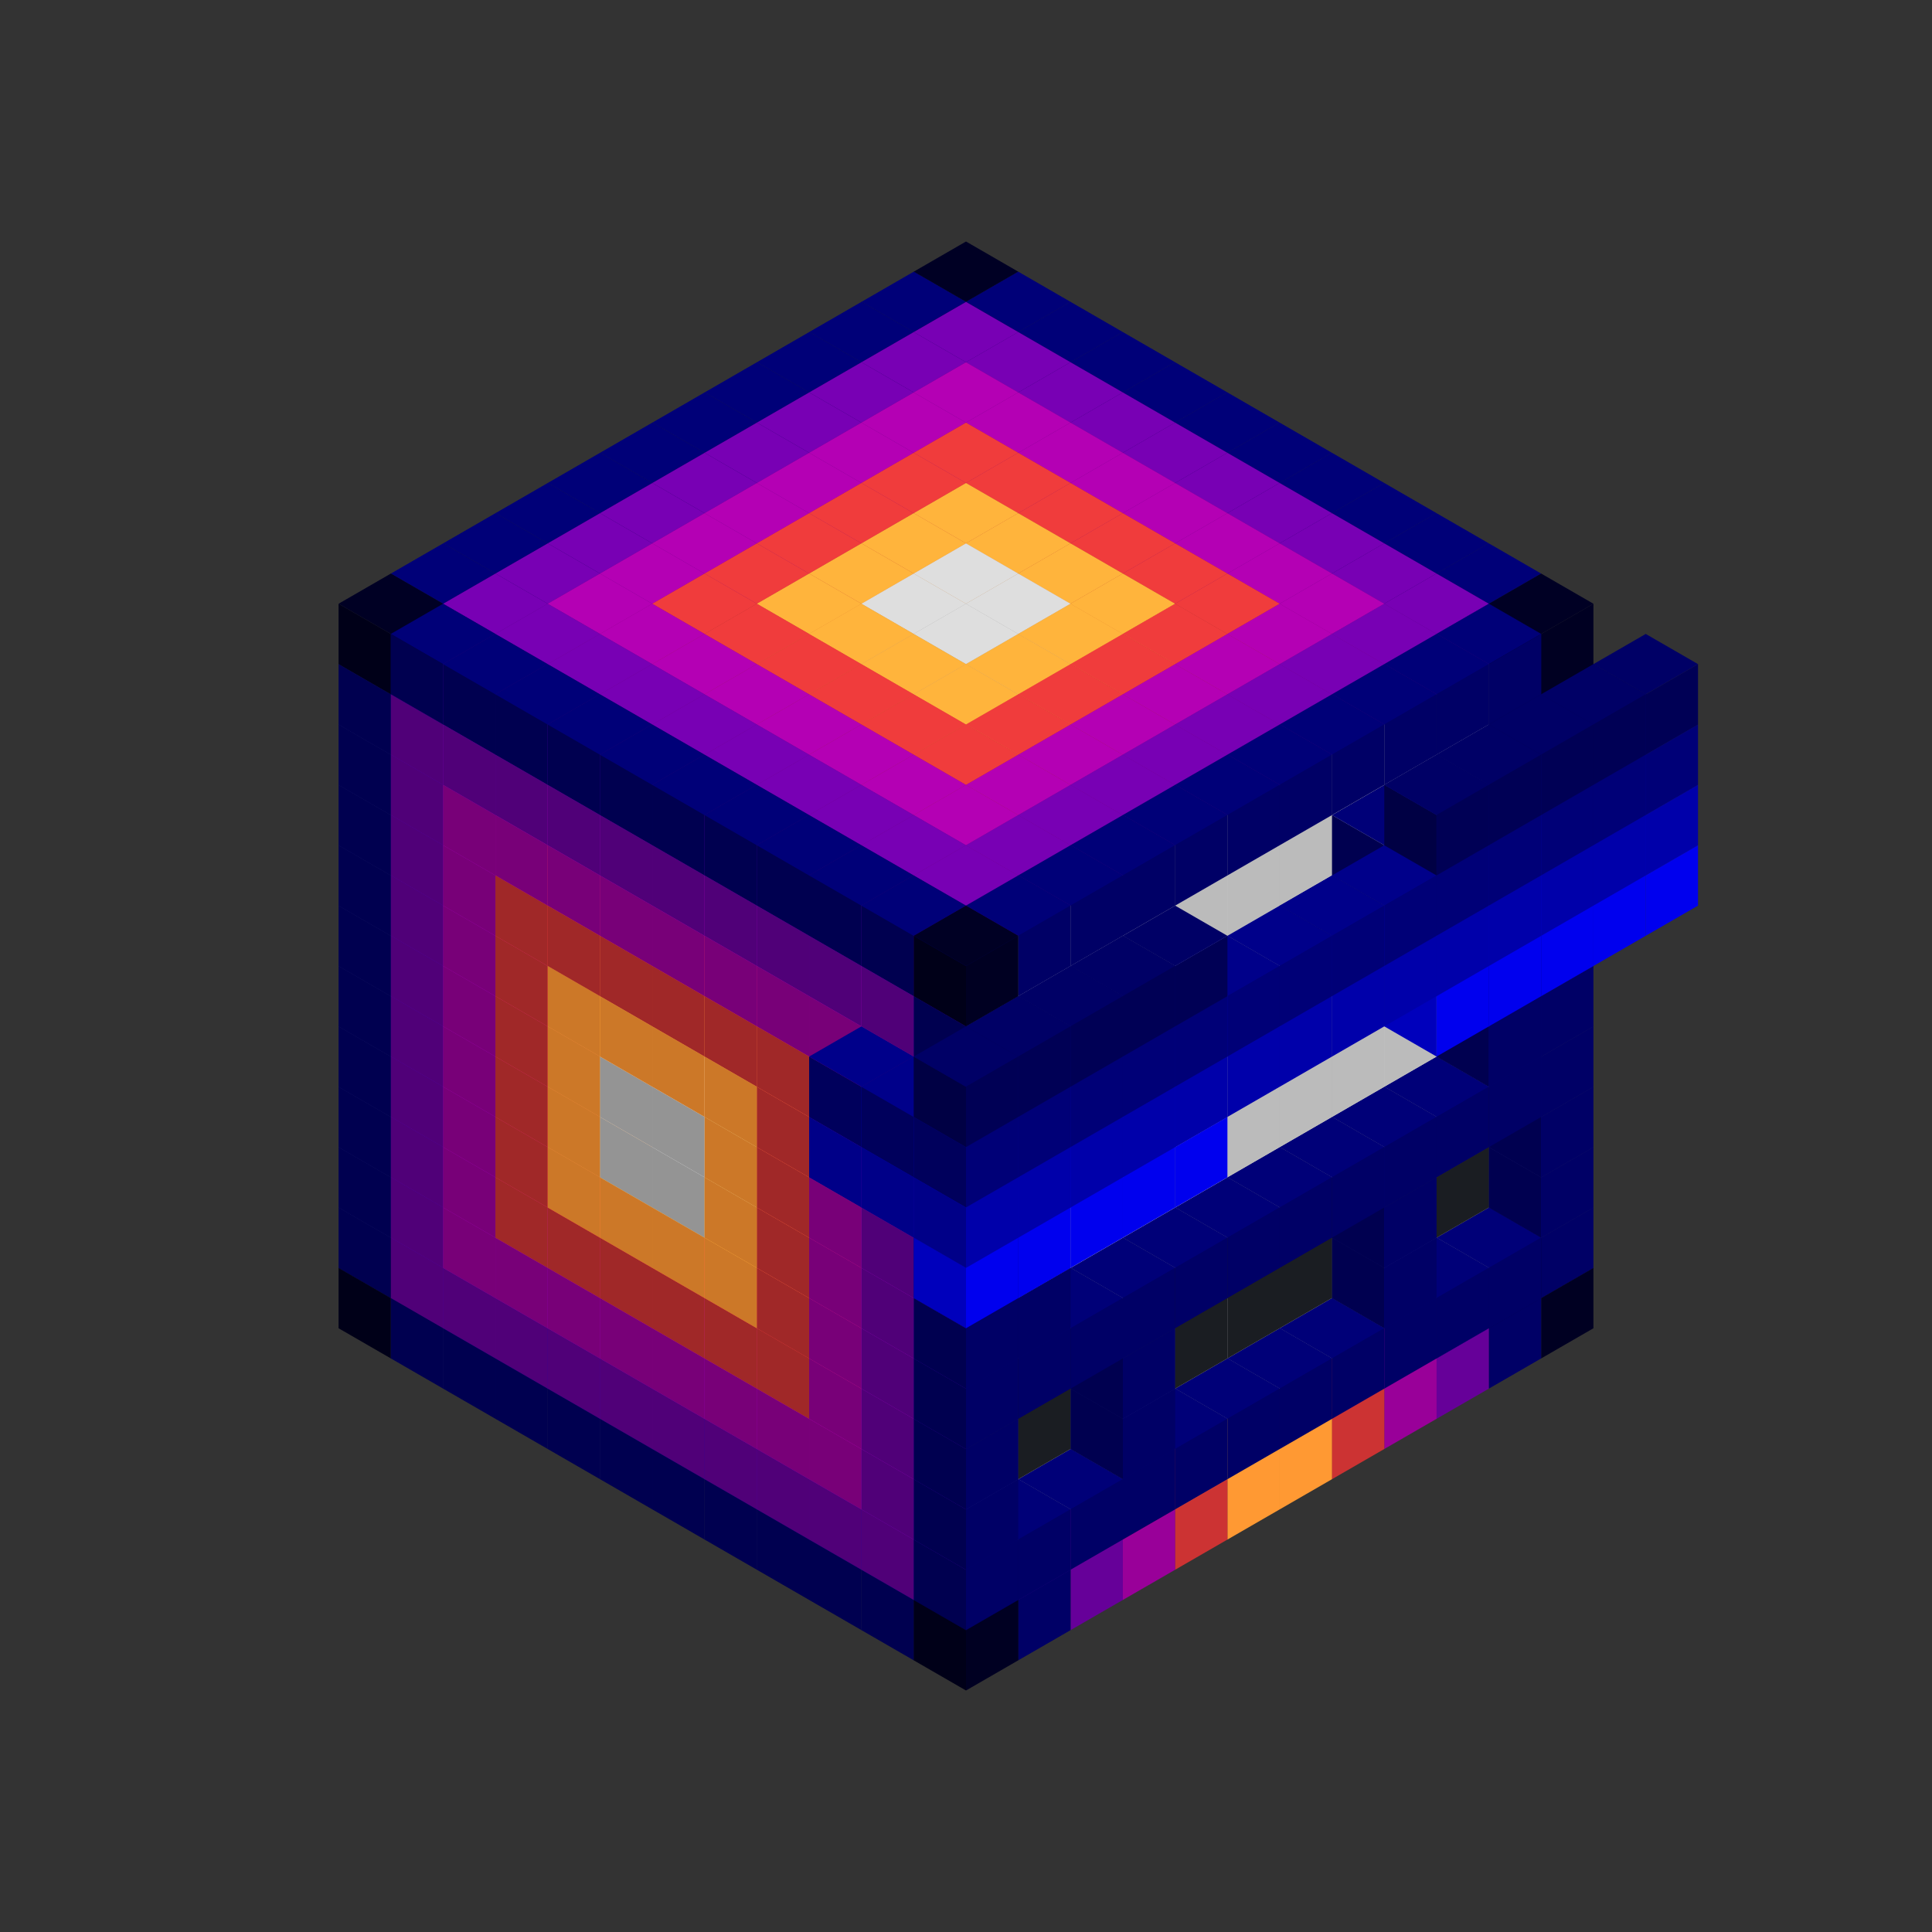 
<svg width='600' height='600' viewBox='4436371 5550000 3200000 3200000' xmlns='http://www.w3.org/2000/svg' xmlns:xlink='http://www.w3.org/1999/xlink'>
<rect x="4436371" y="5550000" width="3200000" height="3200000" fill="#333333" stroke="none"/>
<use xlink:href='#v-0x0000015b-4' transform='translate(983738,3600000)'/>
<use xlink:href='#v-0x0000015b-1' transform='translate(1070341,3650000)'/>
<use xlink:href='#v-0x0000015b-1' transform='translate(1156944,3700000)'/>
<use xlink:href='#v-0x0000015b-1' transform='translate(1243547,3750000)'/>
<use xlink:href='#v-0x0000015b-1' transform='translate(1330150,3800000)'/>
<use xlink:href='#v-0x0000015b-1' transform='translate(1416753,3850000)'/>
<use xlink:href='#v-0x0000015b-1' transform='translate(1503356,3900000)'/>
<use xlink:href='#v-0x0000015b-1' transform='translate(1589959,3950000)'/>
<use xlink:href='#v-0x0000015b-1' transform='translate(1676562,4000000)'/>
<use xlink:href='#v-0x0000015b-1' transform='translate(1763165,4050000)'/>
<use xlink:href='#v-0x0000015b-1' transform='translate(1849768,4100000)'/>
<use xlink:href='#v-0x0000015b-4' transform='translate(2889004,3600000)'/>
<use xlink:href='#v-0x0000015b-1' transform='translate(2802401,3650000)'/>
<use xlink:href='#v-0x0000015b-5' transform='translate(2715798,3700000)'/>
<use xlink:href='#v-0x0000015b-6' transform='translate(2629195,3750000)'/>
<use xlink:href='#v-0x0000015b-7' transform='translate(2542592,3800000)'/>
<use xlink:href='#v-0x0000015b-8' transform='translate(2455989,3850000)'/>
<use xlink:href='#v-0x0000015b-8' transform='translate(2369386,3900000)'/>
<use xlink:href='#v-0x0000015b-7' transform='translate(2282783,3950000)'/>
<use xlink:href='#v-0x0000015b-6' transform='translate(2196180,4000000)'/>
<use xlink:href='#v-0x0000015b-5' transform='translate(2109577,4050000)'/>
<use xlink:href='#v-0x0000015b-1' transform='translate(2022974,4100000)'/>
<use xlink:href='#v-0x0000015b-4' transform='translate(1936371,4150000)'/>
<use xlink:href='#v-0x0000015b-1' transform='translate(983738,3500000)'/>
<use xlink:href='#v-0x0000015b-5' transform='translate(1070341,3550000)'/>
<use xlink:href='#v-0x0000015b-5' transform='translate(1156944,3600000)'/>
<use xlink:href='#v-0x0000015b-5' transform='translate(1243547,3650000)'/>
<use xlink:href='#v-0x0000015b-5' transform='translate(1330150,3700000)'/>
<use xlink:href='#v-0x0000015b-5' transform='translate(1416753,3750000)'/>
<use xlink:href='#v-0x0000015b-5' transform='translate(1503356,3800000)'/>
<use xlink:href='#v-0x0000015b-5' transform='translate(1589959,3850000)'/>
<use xlink:href='#v-0x0000015b-5' transform='translate(1676562,3900000)'/>
<use xlink:href='#v-0x0000015b-5' transform='translate(1763165,3950000)'/>
<use xlink:href='#v-0x0000015b-2' transform='translate(2715798,3500000)'/>
<use xlink:href='#v-0x0000015b-2' transform='translate(2629195,3550000)'/>
<use xlink:href='#v-0x0000015b-2' transform='translate(2542592,3600000)'/>
<use xlink:href='#v-0x0000015b-2' transform='translate(2455989,3650000)'/>
<use xlink:href='#v-0x0000015b-2' transform='translate(2369386,3700000)'/>
<use xlink:href='#v-0x0000015b-2' transform='translate(2282783,3750000)'/>
<use xlink:href='#v-0x0000015b-2' transform='translate(2196180,3800000)'/>
<use xlink:href='#v-0x0000015b-2' transform='translate(2109577,3850000)'/>
<use xlink:href='#v-0x0000015b-2' transform='translate(2022974,3900000)'/>
<use xlink:href='#v-0x0000015b-2' transform='translate(1936371,3950000)'/>
<use xlink:href='#v-0x0000015b-5' transform='translate(1849768,4000000)'/>
<use xlink:href='#v-0x0000015b-1' transform='translate(2889004,3500000)'/>
<use xlink:href='#v-0x0000015b-1' transform='translate(2802401,3550000)'/>
<use xlink:href='#v-0x0000015b-1' transform='translate(2715798,3600000)'/>
<use xlink:href='#v-0x0000015b-1' transform='translate(2629195,3650000)'/>
<use xlink:href='#v-0x0000015b-1' transform='translate(2542592,3700000)'/>
<use xlink:href='#v-0x0000015b-1' transform='translate(2455989,3750000)'/>
<use xlink:href='#v-0x0000015b-1' transform='translate(2369386,3800000)'/>
<use xlink:href='#v-0x0000015b-1' transform='translate(2282783,3850000)'/>
<use xlink:href='#v-0x0000015b-1' transform='translate(2196180,3900000)'/>
<use xlink:href='#v-0x0000015b-1' transform='translate(2109577,3950000)'/>
<use xlink:href='#v-0x0000015b-1' transform='translate(2022974,4000000)'/>
<use xlink:href='#v-0x0000015b-1' transform='translate(1936371,4050000)'/>
<use xlink:href='#v-0x0000015b-1' transform='translate(983738,3400000)'/>
<use xlink:href='#v-0x0000015b-5' transform='translate(1070341,3450000)'/>
<use xlink:href='#v-0x0000015b-6' transform='translate(1156944,3500000)'/>
<use xlink:href='#v-0x0000015b-6' transform='translate(1243547,3550000)'/>
<use xlink:href='#v-0x0000015b-6' transform='translate(1330150,3600000)'/>
<use xlink:href='#v-0x0000015b-6' transform='translate(1416753,3650000)'/>
<use xlink:href='#v-0x0000015b-6' transform='translate(1503356,3700000)'/>
<use xlink:href='#v-0x0000015b-6' transform='translate(1589959,3750000)'/>
<use xlink:href='#v-0x0000015b-6' transform='translate(1676562,3800000)'/>
<use xlink:href='#v-0x0000015b-6' transform='translate(1763165,3850000)'/>
<use xlink:href='#v-0x0000015b-9' transform='translate(2715798,3400000)'/>
<use xlink:href='#v-0x0000015b-9' transform='translate(2629195,3450000)'/>
<use xlink:href='#v-0x0000015b-9' transform='translate(2542592,3500000)'/>
<use xlink:href='#v-0x0000015b-9' transform='translate(2455989,3550000)'/>
<use xlink:href='#v-0x0000015b-9' transform='translate(2369386,3600000)'/>
<use xlink:href='#v-0x0000015b-9' transform='translate(2282783,3650000)'/>
<use xlink:href='#v-0x0000015b-9' transform='translate(2196180,3700000)'/>
<use xlink:href='#v-0x0000015b-9' transform='translate(2109577,3750000)'/>
<use xlink:href='#v-0x0000015b-9' transform='translate(2022974,3800000)'/>
<use xlink:href='#v-0x0000015b-9' transform='translate(1936371,3850000)'/>
<use xlink:href='#v-0x0000015b-5' transform='translate(1849768,3900000)'/>
<use xlink:href='#v-0x0000015b-1' transform='translate(2889004,3400000)'/>
<use xlink:href='#v-0x0000015b-1' transform='translate(2629195,3550000)'/>
<use xlink:href='#v-0x0000015b-1' transform='translate(2196180,3800000)'/>
<use xlink:href='#v-0x0000015b-1' transform='translate(1936371,3950000)'/>
<use xlink:href='#v-0x0000015b-1' transform='translate(983738,3300000)'/>
<use xlink:href='#v-0x0000015b-5' transform='translate(1070341,3350000)'/>
<use xlink:href='#v-0x0000015b-6' transform='translate(1156944,3400000)'/>
<use xlink:href='#v-0x0000015b-7' transform='translate(1243547,3450000)'/>
<use xlink:href='#v-0x0000015b-7' transform='translate(1330150,3500000)'/>
<use xlink:href='#v-0x0000015b-7' transform='translate(1416753,3550000)'/>
<use xlink:href='#v-0x0000015b-7' transform='translate(1503356,3600000)'/>
<use xlink:href='#v-0x0000015b-7' transform='translate(1589959,3650000)'/>
<use xlink:href='#v-0x0000015b-7' transform='translate(1676562,3700000)'/>
<use xlink:href='#v-0x0000015b-6' transform='translate(1763165,3750000)'/>
<use xlink:href='#v-0x0000015b-9' transform='translate(2715798,3300000)'/>
<use xlink:href='#v-0x0000015b-9' transform='translate(2629195,3350000)'/>
<use xlink:href='#v-0x0000015b-9' transform='translate(2542592,3400000)'/>
<use xlink:href='#v-0x0000015b-9' transform='translate(2455989,3450000)'/>
<use xlink:href='#v-0x0000015b-9' transform='translate(2369386,3500000)'/>
<use xlink:href='#v-0x0000015b-9' transform='translate(2282783,3550000)'/>
<use xlink:href='#v-0x0000015b-9' transform='translate(2196180,3600000)'/>
<use xlink:href='#v-0x0000015b-9' transform='translate(2109577,3650000)'/>
<use xlink:href='#v-0x0000015b-9' transform='translate(2022974,3700000)'/>
<use xlink:href='#v-0x0000015b-9' transform='translate(1936371,3750000)'/>
<use xlink:href='#v-0x0000015b-5' transform='translate(1849768,3800000)'/>
<use xlink:href='#v-0x0000015b-1' transform='translate(2889004,3300000)'/>
<use xlink:href='#v-0x0000015b-1' transform='translate(2629195,3450000)'/>
<use xlink:href='#v-0x0000015b-1' transform='translate(2196180,3700000)'/>
<use xlink:href='#v-0x0000015b-1' transform='translate(1936371,3850000)'/>
<use xlink:href='#v-0x0000015b-1' transform='translate(983738,3200000)'/>
<use xlink:href='#v-0x0000015b-5' transform='translate(1070341,3250000)'/>
<use xlink:href='#v-0x0000015b-6' transform='translate(1156944,3300000)'/>
<use xlink:href='#v-0x0000015b-7' transform='translate(1243547,3350000)'/>
<use xlink:href='#v-0x0000015b-8' transform='translate(1330150,3400000)'/>
<use xlink:href='#v-0x0000015b-8' transform='translate(1416753,3450000)'/>
<use xlink:href='#v-0x0000015b-8' transform='translate(1503356,3500000)'/>
<use xlink:href='#v-0x0000015b-8' transform='translate(1589959,3550000)'/>
<use xlink:href='#v-0x0000015b-7' transform='translate(1676562,3600000)'/>
<use xlink:href='#v-0x0000015b-6' transform='translate(1763165,3650000)'/>
<use xlink:href='#v-0x0000015b-2' transform='translate(2715798,3200000)'/>
<use xlink:href='#v-0x0000015b-2' transform='translate(2629195,3250000)'/>
<use xlink:href='#v-0x0000015b-2' transform='translate(2542592,3300000)'/>
<use xlink:href='#v-0x0000015b-2' transform='translate(2455989,3350000)'/>
<use xlink:href='#v-0x0000015b-2' transform='translate(2369386,3400000)'/>
<use xlink:href='#v-0x0000015b-2' transform='translate(2282783,3450000)'/>
<use xlink:href='#v-0x0000015b-2' transform='translate(2196180,3500000)'/>
<use xlink:href='#v-0x0000015b-2' transform='translate(2109577,3550000)'/>
<use xlink:href='#v-0x0000015b-2' transform='translate(2022974,3600000)'/>
<use xlink:href='#v-0x0000015b-2' transform='translate(1936371,3650000)'/>
<use xlink:href='#v-0x0000015b-5' transform='translate(1849768,3700000)'/>
<use xlink:href='#v-0x0000015b-1' transform='translate(2889004,3200000)'/>
<use xlink:href='#v-0x0000015b-1' transform='translate(2802401,3250000)'/>
<use xlink:href='#v-0x0000015b-1' transform='translate(2715798,3300000)'/>
<use xlink:href='#v-0x0000015b-1' transform='translate(2629195,3350000)'/>
<use xlink:href='#v-0x0000015b-1' transform='translate(2542592,3400000)'/>
<use xlink:href='#v-0x0000015b-1' transform='translate(2455989,3450000)'/>
<use xlink:href='#v-0x0000015b-1' transform='translate(2369386,3500000)'/>
<use xlink:href='#v-0x0000015b-1' transform='translate(2282783,3550000)'/>
<use xlink:href='#v-0x0000015b-1' transform='translate(2196180,3600000)'/>
<use xlink:href='#v-0x0000015b-1' transform='translate(2109577,3650000)'/>
<use xlink:href='#v-0x0000015b-1' transform='translate(2022974,3700000)'/>
<use xlink:href='#v-0x0000015b-1' transform='translate(1936371,3750000)'/>
<use xlink:href='#v-0x0000015b-1' transform='translate(983738,3100000)'/>
<use xlink:href='#v-0x0000015b-5' transform='translate(1070341,3150000)'/>
<use xlink:href='#v-0x0000015b-6' transform='translate(1156944,3200000)'/>
<use xlink:href='#v-0x0000015b-7' transform='translate(1243547,3250000)'/>
<use xlink:href='#v-0x0000015b-8' transform='translate(1330150,3300000)'/>
<use xlink:href='#v-0x0000015b-2' transform='translate(1416753,3350000)'/>
<use xlink:href='#v-0x0000015b-2' transform='translate(1503356,3400000)'/>
<use xlink:href='#v-0x0000015b-8' transform='translate(1589959,3450000)'/>
<use xlink:href='#v-0x0000015b-7' transform='translate(1676562,3500000)'/>
<use xlink:href='#v-0x0000015b-6' transform='translate(1763165,3550000)'/>
<use xlink:href='#v-0x0000015b-2' transform='translate(2715798,3100000)'/>
<use xlink:href='#v-0x0000015b-2' transform='translate(2629195,3150000)'/>
<use xlink:href='#v-0x0000015b-2' transform='translate(2542592,3200000)'/>
<use xlink:href='#v-0x0000015b-2' transform='translate(2455989,3250000)'/>
<use xlink:href='#v-0x0000015b-2' transform='translate(2369386,3300000)'/>
<use xlink:href='#v-0x0000015b-2' transform='translate(2282783,3350000)'/>
<use xlink:href='#v-0x0000015b-2' transform='translate(2196180,3400000)'/>
<use xlink:href='#v-0x0000015b-2' transform='translate(2109577,3450000)'/>
<use xlink:href='#v-0x0000015b-2' transform='translate(2022974,3500000)'/>
<use xlink:href='#v-0x0000015b-2' transform='translate(1936371,3550000)'/>
<use xlink:href='#v-0x0000015b-5' transform='translate(1849768,3600000)'/>
<use xlink:href='#v-0x0000015b-1' transform='translate(2889004,3100000)'/>
<use xlink:href='#v-0x0000015b-1' transform='translate(2802401,3150000)'/>
<use xlink:href='#v-0x0000015b-1' transform='translate(2022974,3600000)'/>
<use xlink:href='#v-0x0000015b-1' transform='translate(1936371,3650000)'/>
<use xlink:href='#v-0x0000015b-1' transform='translate(983738,3000000)'/>
<use xlink:href='#v-0x0000015b-5' transform='translate(1070341,3050000)'/>
<use xlink:href='#v-0x0000015b-6' transform='translate(1156944,3100000)'/>
<use xlink:href='#v-0x0000015b-7' transform='translate(1243547,3150000)'/>
<use xlink:href='#v-0x0000015b-8' transform='translate(1330150,3200000)'/>
<use xlink:href='#v-0x0000015b-2' transform='translate(1416753,3250000)'/>
<use xlink:href='#v-0x0000015b-2' transform='translate(1503356,3300000)'/>
<use xlink:href='#v-0x0000015b-8' transform='translate(1589959,3350000)'/>
<use xlink:href='#v-0x0000015b-7' transform='translate(1676562,3400000)'/>
<use xlink:href='#v-0x0000015b-6' transform='translate(1763165,3450000)'/>
<use xlink:href='#v-0x0000015b-2' transform='translate(2715798,3000000)'/>
<use xlink:href='#v-0x0000015b-2' transform='translate(2629195,3050000)'/>
<use xlink:href='#v-0x0000015b-2' transform='translate(2542592,3100000)'/>
<use xlink:href='#v-0x0000015b-2' transform='translate(2455989,3150000)'/>
<use xlink:href='#v-0x0000015b-2' transform='translate(2369386,3200000)'/>
<use xlink:href='#v-0x0000015b-2' transform='translate(2282783,3250000)'/>
<use xlink:href='#v-0x0000015b-2' transform='translate(2196180,3300000)'/>
<use xlink:href='#v-0x0000015b-2' transform='translate(2109577,3350000)'/>
<use xlink:href='#v-0x0000015b-2' transform='translate(2022974,3400000)'/>
<use xlink:href='#v-0x0000015b-2' transform='translate(1936371,3450000)'/>
<use xlink:href='#v-0x0000015b-5' transform='translate(1849768,3500000)'/>
<use xlink:href='#v-0x0000015b-1' transform='translate(2889004,3000000)'/>
<use xlink:href='#v-0x0000015b-1' transform='translate(1936371,3550000)'/>
<use xlink:href='#v-0x0000015b-1' transform='translate(983738,2900000)'/>
<use xlink:href='#v-0x0000015b-5' transform='translate(1070341,2950000)'/>
<use xlink:href='#v-0x0000015b-6' transform='translate(1156944,3000000)'/>
<use xlink:href='#v-0x0000015b-7' transform='translate(1243547,3050000)'/>
<use xlink:href='#v-0x0000015b-8' transform='translate(1330150,3100000)'/>
<use xlink:href='#v-0x0000015b-8' transform='translate(1416753,3150000)'/>
<use xlink:href='#v-0x0000015b-8' transform='translate(1503356,3200000)'/>
<use xlink:href='#v-0x0000015b-8' transform='translate(1589959,3250000)'/>
<use xlink:href='#v-0x0000015b-7' transform='translate(1676562,3300000)'/>
<use xlink:href='#v-0x0000015b-6' transform='translate(1763165,3350000)'/>
<use xlink:href='#v-0x0000015b-2' transform='translate(2715798,2900000)'/>
<use xlink:href='#v-0x0000015b-2' transform='translate(2629195,2950000)'/>
<use xlink:href='#v-0x0000015b-2' transform='translate(2542592,3000000)'/>
<use xlink:href='#v-0x0000015b-2' transform='translate(2455989,3050000)'/>
<use xlink:href='#v-0x0000015b-2' transform='translate(2369386,3100000)'/>
<use xlink:href='#v-0x0000015b-2' transform='translate(2282783,3150000)'/>
<use xlink:href='#v-0x0000015b-2' transform='translate(2196180,3200000)'/>
<use xlink:href='#v-0x0000015b-2' transform='translate(2109577,3250000)'/>
<use xlink:href='#v-0x0000015b-2' transform='translate(2022974,3300000)'/>
<use xlink:href='#v-0x0000015b-2' transform='translate(1936371,3350000)'/>
<use xlink:href='#v-0x0000015b-5' transform='translate(1849768,3400000)'/>
<use xlink:href='#v-0x0000015b-1' transform='translate(2889004,2900000)'/>
<use xlink:href='#v-0x0000015b-1' transform='translate(2802401,2950000)'/>
<use xlink:href='#v-0x0000015b-1' transform='translate(2715798,3000000)'/>
<use xlink:href='#v-0x0000015b-1' transform='translate(2629195,3050000)'/>
<use xlink:href='#v-0x0000015b-1' transform='translate(2196180,3300000)'/>
<use xlink:href='#v-0x0000015b-1' transform='translate(2109577,3350000)'/>
<use xlink:href='#v-0x0000015b-1' transform='translate(2022974,3400000)'/>
<use xlink:href='#v-0x0000015b-1' transform='translate(1936371,3450000)'/>
<use xlink:href='#v-0x0000015b-13' transform='translate(3062210,2900000)'/>
<use xlink:href='#v-0x0000015b-13' transform='translate(2975607,2950000)'/>
<use xlink:href='#v-0x0000015b-13' transform='translate(2889004,3000000)'/>
<use xlink:href='#v-0x0000015b-13' transform='translate(2802401,3050000)'/>
<use xlink:href='#v-0x0000015b-13' transform='translate(2715798,3100000)'/>
<use xlink:href='#v-0x0000015b-13' transform='translate(2282783,3350000)'/>
<use xlink:href='#v-0x0000015b-13' transform='translate(2196180,3400000)'/>
<use xlink:href='#v-0x0000015b-13' transform='translate(2109577,3450000)'/>
<use xlink:href='#v-0x0000015b-13' transform='translate(2022974,3500000)'/>
<use xlink:href='#v-0x0000015b-13' transform='translate(1936371,3550000)'/>
<use xlink:href='#v-0x0000015b-1' transform='translate(983738,2800000)'/>
<use xlink:href='#v-0x0000015b-5' transform='translate(1070341,2850000)'/>
<use xlink:href='#v-0x0000015b-6' transform='translate(1156944,2900000)'/>
<use xlink:href='#v-0x0000015b-7' transform='translate(1243547,2950000)'/>
<use xlink:href='#v-0x0000015b-7' transform='translate(1330150,3000000)'/>
<use xlink:href='#v-0x0000015b-7' transform='translate(1416753,3050000)'/>
<use xlink:href='#v-0x0000015b-7' transform='translate(1503356,3100000)'/>
<use xlink:href='#v-0x0000015b-7' transform='translate(1589959,3150000)'/>
<use xlink:href='#v-0x0000015b-7' transform='translate(1676562,3200000)'/>
<use xlink:href='#v-0x0000015b-6' transform='translate(1763165,3250000)'/>
<use xlink:href='#v-0x0000015b-12' transform='translate(2889004,2700000)'/>
<use xlink:href='#v-0x0000015b-2' transform='translate(2715798,2800000)'/>
<use xlink:href='#v-0x0000015b-2' transform='translate(2629195,2850000)'/>
<use xlink:href='#v-0x0000015b-2' transform='translate(2542592,2900000)'/>
<use xlink:href='#v-0x0000015b-2' transform='translate(2455989,2950000)'/>
<use xlink:href='#v-0x0000015b-2' transform='translate(2369386,3000000)'/>
<use xlink:href='#v-0x0000015b-2' transform='translate(2282783,3050000)'/>
<use xlink:href='#v-0x0000015b-2' transform='translate(2196180,3100000)'/>
<use xlink:href='#v-0x0000015b-2' transform='translate(2109577,3150000)'/>
<use xlink:href='#v-0x0000015b-2' transform='translate(2022974,3200000)'/>
<use xlink:href='#v-0x0000015b-2' transform='translate(1936371,3250000)'/>
<use xlink:href='#v-0x0000015b-5' transform='translate(1849768,3300000)'/>
<use xlink:href='#v-0x0000015b-12' transform='translate(1763165,3350000)'/>
<use xlink:href='#v-0x0000015b-12' transform='translate(2975607,2750000)'/>
<use xlink:href='#v-0x0000015b-1' transform='translate(2889004,2800000)'/>
<use xlink:href='#v-0x0000015b-1' transform='translate(2802401,2850000)'/>
<use xlink:href='#v-0x0000015b-3' transform='translate(2715798,2900000)'/>
<use xlink:href='#v-0x0000015b-3' transform='translate(2629195,2950000)'/>
<use xlink:href='#v-0x0000015b-1' transform='translate(2542592,3000000)'/>
<use xlink:href='#v-0x0000015b-1' transform='translate(2282783,3150000)'/>
<use xlink:href='#v-0x0000015b-3' transform='translate(2196180,3200000)'/>
<use xlink:href='#v-0x0000015b-3' transform='translate(2109577,3250000)'/>
<use xlink:href='#v-0x0000015b-1' transform='translate(2022974,3300000)'/>
<use xlink:href='#v-0x0000015b-1' transform='translate(1936371,3350000)'/>
<use xlink:href='#v-0x0000015b-12' transform='translate(1849768,3400000)'/>
<use xlink:href='#v-0x0000015b-12' transform='translate(3062210,2800000)'/>
<use xlink:href='#v-0x0000015b-12' transform='translate(2975607,2850000)'/>
<use xlink:href='#v-0x0000015b-12' transform='translate(2889004,2900000)'/>
<use xlink:href='#v-0x0000015b-12' transform='translate(2802401,2950000)'/>
<use xlink:href='#v-0x0000015b-12' transform='translate(2715798,3000000)'/>
<use xlink:href='#v-0x0000015b-12' transform='translate(2629195,3050000)'/>
<use xlink:href='#v-0x0000015b-12' transform='translate(2542592,3100000)'/>
<use xlink:href='#v-0x0000015b-12' transform='translate(2455989,3150000)'/>
<use xlink:href='#v-0x0000015b-12' transform='translate(2369386,3200000)'/>
<use xlink:href='#v-0x0000015b-12' transform='translate(2282783,3250000)'/>
<use xlink:href='#v-0x0000015b-12' transform='translate(2196180,3300000)'/>
<use xlink:href='#v-0x0000015b-12' transform='translate(2109577,3350000)'/>
<use xlink:href='#v-0x0000015b-12' transform='translate(2022974,3400000)'/>
<use xlink:href='#v-0x0000015b-12' transform='translate(1936371,3450000)'/>
<use xlink:href='#v-0x0000015b-1' transform='translate(983738,2700000)'/>
<use xlink:href='#v-0x0000015b-5' transform='translate(1070341,2750000)'/>
<use xlink:href='#v-0x0000015b-6' transform='translate(1156944,2800000)'/>
<use xlink:href='#v-0x0000015b-6' transform='translate(1243547,2850000)'/>
<use xlink:href='#v-0x0000015b-6' transform='translate(1330150,2900000)'/>
<use xlink:href='#v-0x0000015b-6' transform='translate(1416753,2950000)'/>
<use xlink:href='#v-0x0000015b-6' transform='translate(1503356,3000000)'/>
<use xlink:href='#v-0x0000015b-6' transform='translate(1589959,3050000)'/>
<use xlink:href='#v-0x0000015b-6' transform='translate(1676562,3100000)'/>
<use xlink:href='#v-0x0000015b-6' transform='translate(1763165,3150000)'/>
<use xlink:href='#v-0x0000015b-11' transform='translate(2889004,2600000)'/>
<use xlink:href='#v-0x0000015b-2' transform='translate(2715798,2700000)'/>
<use xlink:href='#v-0x0000015b-2' transform='translate(2629195,2750000)'/>
<use xlink:href='#v-0x0000015b-2' transform='translate(2542592,2800000)'/>
<use xlink:href='#v-0x0000015b-2' transform='translate(2455989,2850000)'/>
<use xlink:href='#v-0x0000015b-2' transform='translate(2369386,2900000)'/>
<use xlink:href='#v-0x0000015b-2' transform='translate(2282783,2950000)'/>
<use xlink:href='#v-0x0000015b-2' transform='translate(2196180,3000000)'/>
<use xlink:href='#v-0x0000015b-2' transform='translate(2109577,3050000)'/>
<use xlink:href='#v-0x0000015b-2' transform='translate(2022974,3100000)'/>
<use xlink:href='#v-0x0000015b-2' transform='translate(1936371,3150000)'/>
<use xlink:href='#v-0x0000015b-5' transform='translate(1849768,3200000)'/>
<use xlink:href='#v-0x0000015b-11' transform='translate(1763165,3250000)'/>
<use xlink:href='#v-0x0000015b-11' transform='translate(2975607,2650000)'/>
<use xlink:href='#v-0x0000015b-1' transform='translate(2889004,2700000)'/>
<use xlink:href='#v-0x0000015b-1' transform='translate(2802401,2750000)'/>
<use xlink:href='#v-0x0000015b-1' transform='translate(2715798,2800000)'/>
<use xlink:href='#v-0x0000015b-1' transform='translate(2629195,2850000)'/>
<use xlink:href='#v-0x0000015b-1' transform='translate(2196180,3100000)'/>
<use xlink:href='#v-0x0000015b-1' transform='translate(2109577,3150000)'/>
<use xlink:href='#v-0x0000015b-1' transform='translate(2022974,3200000)'/>
<use xlink:href='#v-0x0000015b-1' transform='translate(1936371,3250000)'/>
<use xlink:href='#v-0x0000015b-11' transform='translate(1849768,3300000)'/>
<use xlink:href='#v-0x0000015b-11' transform='translate(3062210,2700000)'/>
<use xlink:href='#v-0x0000015b-11' transform='translate(2975607,2750000)'/>
<use xlink:href='#v-0x0000015b-11' transform='translate(2889004,2800000)'/>
<use xlink:href='#v-0x0000015b-11' transform='translate(2802401,2850000)'/>
<use xlink:href='#v-0x0000015b-11' transform='translate(2715798,2900000)'/>
<use xlink:href='#v-0x0000015b-11' transform='translate(2629195,2950000)'/>
<use xlink:href='#v-0x0000015b-11' transform='translate(2542592,3000000)'/>
<use xlink:href='#v-0x0000015b-11' transform='translate(2455989,3050000)'/>
<use xlink:href='#v-0x0000015b-11' transform='translate(2369386,3100000)'/>
<use xlink:href='#v-0x0000015b-11' transform='translate(2282783,3150000)'/>
<use xlink:href='#v-0x0000015b-11' transform='translate(2196180,3200000)'/>
<use xlink:href='#v-0x0000015b-11' transform='translate(2109577,3250000)'/>
<use xlink:href='#v-0x0000015b-11' transform='translate(2022974,3300000)'/>
<use xlink:href='#v-0x0000015b-11' transform='translate(1936371,3350000)'/>
<use xlink:href='#v-0x0000015b-1' transform='translate(983738,2600000)'/>
<use xlink:href='#v-0x0000015b-5' transform='translate(1070341,2650000)'/>
<use xlink:href='#v-0x0000015b-5' transform='translate(1156944,2700000)'/>
<use xlink:href='#v-0x0000015b-5' transform='translate(1243547,2750000)'/>
<use xlink:href='#v-0x0000015b-5' transform='translate(1330150,2800000)'/>
<use xlink:href='#v-0x0000015b-5' transform='translate(1416753,2850000)'/>
<use xlink:href='#v-0x0000015b-5' transform='translate(1503356,2900000)'/>
<use xlink:href='#v-0x0000015b-5' transform='translate(1589959,2950000)'/>
<use xlink:href='#v-0x0000015b-5' transform='translate(1676562,3000000)'/>
<use xlink:href='#v-0x0000015b-5' transform='translate(1763165,3050000)'/>
<use xlink:href='#v-0x0000015b-2' transform='translate(2715798,2600000)'/>
<use xlink:href='#v-0x0000015b-2' transform='translate(2629195,2650000)'/>
<use xlink:href='#v-0x0000015b-2' transform='translate(2542592,2700000)'/>
<use xlink:href='#v-0x0000015b-2' transform='translate(2455989,2750000)'/>
<use xlink:href='#v-0x0000015b-2' transform='translate(2369386,2800000)'/>
<use xlink:href='#v-0x0000015b-2' transform='translate(2282783,2850000)'/>
<use xlink:href='#v-0x0000015b-2' transform='translate(2196180,2900000)'/>
<use xlink:href='#v-0x0000015b-2' transform='translate(2109577,2950000)'/>
<use xlink:href='#v-0x0000015b-2' transform='translate(2022974,3000000)'/>
<use xlink:href='#v-0x0000015b-2' transform='translate(1936371,3050000)'/>
<use xlink:href='#v-0x0000015b-5' transform='translate(1849768,3100000)'/>
<use xlink:href='#v-0x0000015b-1' transform='translate(2889004,2600000)'/>
<use xlink:href='#v-0x0000015b-1' transform='translate(1936371,3150000)'/>
<use xlink:href='#v-0x0000015b-10' transform='translate(3062210,2600000)'/>
<use xlink:href='#v-0x0000015b-10' transform='translate(2975607,2650000)'/>
<use xlink:href='#v-0x0000015b-10' transform='translate(2889004,2700000)'/>
<use xlink:href='#v-0x0000015b-10' transform='translate(2802401,2750000)'/>
<use xlink:href='#v-0x0000015b-10' transform='translate(2715798,2800000)'/>
<use xlink:href='#v-0x0000015b-10' transform='translate(2282783,3050000)'/>
<use xlink:href='#v-0x0000015b-10' transform='translate(2196180,3100000)'/>
<use xlink:href='#v-0x0000015b-10' transform='translate(2109577,3150000)'/>
<use xlink:href='#v-0x0000015b-10' transform='translate(2022974,3200000)'/>
<use xlink:href='#v-0x0000015b-10' transform='translate(1936371,3250000)'/>
<use xlink:href='#v-0x0000015b-4' transform='translate(1936371,1950000)'/>
<use xlink:href='#v-0x0000015b-1' transform='translate(1849768,2000000)'/>
<use xlink:href='#v-0x0000015b-1' transform='translate(1763165,2050000)'/>
<use xlink:href='#v-0x0000015b-1' transform='translate(1676562,2100000)'/>
<use xlink:href='#v-0x0000015b-1' transform='translate(1589959,2150000)'/>
<use xlink:href='#v-0x0000015b-1' transform='translate(1503356,2200000)'/>
<use xlink:href='#v-0x0000015b-1' transform='translate(1416753,2250000)'/>
<use xlink:href='#v-0x0000015b-1' transform='translate(1330150,2300000)'/>
<use xlink:href='#v-0x0000015b-1' transform='translate(1243547,2350000)'/>
<use xlink:href='#v-0x0000015b-1' transform='translate(1156944,2400000)'/>
<use xlink:href='#v-0x0000015b-1' transform='translate(1070341,2450000)'/>
<use xlink:href='#v-0x0000015b-4' transform='translate(983738,2500000)'/>
<use xlink:href='#v-0x0000015b-1' transform='translate(2022974,2000000)'/>
<use xlink:href='#v-0x0000015b-5' transform='translate(1936371,2050000)'/>
<use xlink:href='#v-0x0000015b-5' transform='translate(1849768,2100000)'/>
<use xlink:href='#v-0x0000015b-5' transform='translate(1763165,2150000)'/>
<use xlink:href='#v-0x0000015b-5' transform='translate(1676562,2200000)'/>
<use xlink:href='#v-0x0000015b-5' transform='translate(1589959,2250000)'/>
<use xlink:href='#v-0x0000015b-5' transform='translate(1503356,2300000)'/>
<use xlink:href='#v-0x0000015b-5' transform='translate(1416753,2350000)'/>
<use xlink:href='#v-0x0000015b-5' transform='translate(1330150,2400000)'/>
<use xlink:href='#v-0x0000015b-5' transform='translate(1243547,2450000)'/>
<use xlink:href='#v-0x0000015b-5' transform='translate(1156944,2500000)'/>
<use xlink:href='#v-0x0000015b-1' transform='translate(1070341,2550000)'/>
<use xlink:href='#v-0x0000015b-1' transform='translate(2109577,2050000)'/>
<use xlink:href='#v-0x0000015b-5' transform='translate(2022974,2100000)'/>
<use xlink:href='#v-0x0000015b-6' transform='translate(1936371,2150000)'/>
<use xlink:href='#v-0x0000015b-6' transform='translate(1849768,2200000)'/>
<use xlink:href='#v-0x0000015b-6' transform='translate(1763165,2250000)'/>
<use xlink:href='#v-0x0000015b-6' transform='translate(1676562,2300000)'/>
<use xlink:href='#v-0x0000015b-6' transform='translate(1589959,2350000)'/>
<use xlink:href='#v-0x0000015b-6' transform='translate(1503356,2400000)'/>
<use xlink:href='#v-0x0000015b-6' transform='translate(1416753,2450000)'/>
<use xlink:href='#v-0x0000015b-6' transform='translate(1330150,2500000)'/>
<use xlink:href='#v-0x0000015b-5' transform='translate(1243547,2550000)'/>
<use xlink:href='#v-0x0000015b-1' transform='translate(1156944,2600000)'/>
<use xlink:href='#v-0x0000015b-1' transform='translate(2196180,2100000)'/>
<use xlink:href='#v-0x0000015b-5' transform='translate(2109577,2150000)'/>
<use xlink:href='#v-0x0000015b-6' transform='translate(2022974,2200000)'/>
<use xlink:href='#v-0x0000015b-7' transform='translate(1936371,2250000)'/>
<use xlink:href='#v-0x0000015b-7' transform='translate(1849768,2300000)'/>
<use xlink:href='#v-0x0000015b-7' transform='translate(1763165,2350000)'/>
<use xlink:href='#v-0x0000015b-7' transform='translate(1676562,2400000)'/>
<use xlink:href='#v-0x0000015b-7' transform='translate(1589959,2450000)'/>
<use xlink:href='#v-0x0000015b-7' transform='translate(1503356,2500000)'/>
<use xlink:href='#v-0x0000015b-6' transform='translate(1416753,2550000)'/>
<use xlink:href='#v-0x0000015b-5' transform='translate(1330150,2600000)'/>
<use xlink:href='#v-0x0000015b-1' transform='translate(1243547,2650000)'/>
<use xlink:href='#v-0x0000015b-1' transform='translate(2282783,2150000)'/>
<use xlink:href='#v-0x0000015b-5' transform='translate(2196180,2200000)'/>
<use xlink:href='#v-0x0000015b-6' transform='translate(2109577,2250000)'/>
<use xlink:href='#v-0x0000015b-7' transform='translate(2022974,2300000)'/>
<use xlink:href='#v-0x0000015b-8' transform='translate(1936371,2350000)'/>
<use xlink:href='#v-0x0000015b-8' transform='translate(1849768,2400000)'/>
<use xlink:href='#v-0x0000015b-8' transform='translate(1763165,2450000)'/>
<use xlink:href='#v-0x0000015b-8' transform='translate(1676562,2500000)'/>
<use xlink:href='#v-0x0000015b-7' transform='translate(1589959,2550000)'/>
<use xlink:href='#v-0x0000015b-6' transform='translate(1503356,2600000)'/>
<use xlink:href='#v-0x0000015b-5' transform='translate(1416753,2650000)'/>
<use xlink:href='#v-0x0000015b-1' transform='translate(1330150,2700000)'/>
<use xlink:href='#v-0x0000015b-1' transform='translate(2369386,2200000)'/>
<use xlink:href='#v-0x0000015b-5' transform='translate(2282783,2250000)'/>
<use xlink:href='#v-0x0000015b-6' transform='translate(2196180,2300000)'/>
<use xlink:href='#v-0x0000015b-7' transform='translate(2109577,2350000)'/>
<use xlink:href='#v-0x0000015b-8' transform='translate(2022974,2400000)'/>
<use xlink:href='#v-0x0000015b-2' transform='translate(1936371,2450000)'/>
<use xlink:href='#v-0x0000015b-2' transform='translate(1849768,2500000)'/>
<use xlink:href='#v-0x0000015b-8' transform='translate(1763165,2550000)'/>
<use xlink:href='#v-0x0000015b-7' transform='translate(1676562,2600000)'/>
<use xlink:href='#v-0x0000015b-6' transform='translate(1589959,2650000)'/>
<use xlink:href='#v-0x0000015b-5' transform='translate(1503356,2700000)'/>
<use xlink:href='#v-0x0000015b-1' transform='translate(1416753,2750000)'/>
<use xlink:href='#v-0x0000015b-1' transform='translate(2455989,2250000)'/>
<use xlink:href='#v-0x0000015b-5' transform='translate(2369386,2300000)'/>
<use xlink:href='#v-0x0000015b-6' transform='translate(2282783,2350000)'/>
<use xlink:href='#v-0x0000015b-7' transform='translate(2196180,2400000)'/>
<use xlink:href='#v-0x0000015b-8' transform='translate(2109577,2450000)'/>
<use xlink:href='#v-0x0000015b-2' transform='translate(2022974,2500000)'/>
<use xlink:href='#v-0x0000015b-2' transform='translate(1936371,2550000)'/>
<use xlink:href='#v-0x0000015b-8' transform='translate(1849768,2600000)'/>
<use xlink:href='#v-0x0000015b-7' transform='translate(1763165,2650000)'/>
<use xlink:href='#v-0x0000015b-6' transform='translate(1676562,2700000)'/>
<use xlink:href='#v-0x0000015b-5' transform='translate(1589959,2750000)'/>
<use xlink:href='#v-0x0000015b-1' transform='translate(1503356,2800000)'/>
<use xlink:href='#v-0x0000015b-1' transform='translate(2542592,2300000)'/>
<use xlink:href='#v-0x0000015b-5' transform='translate(2455989,2350000)'/>
<use xlink:href='#v-0x0000015b-6' transform='translate(2369386,2400000)'/>
<use xlink:href='#v-0x0000015b-7' transform='translate(2282783,2450000)'/>
<use xlink:href='#v-0x0000015b-8' transform='translate(2196180,2500000)'/>
<use xlink:href='#v-0x0000015b-8' transform='translate(2109577,2550000)'/>
<use xlink:href='#v-0x0000015b-8' transform='translate(2022974,2600000)'/>
<use xlink:href='#v-0x0000015b-8' transform='translate(1936371,2650000)'/>
<use xlink:href='#v-0x0000015b-7' transform='translate(1849768,2700000)'/>
<use xlink:href='#v-0x0000015b-6' transform='translate(1763165,2750000)'/>
<use xlink:href='#v-0x0000015b-5' transform='translate(1676562,2800000)'/>
<use xlink:href='#v-0x0000015b-1' transform='translate(1589959,2850000)'/>
<use xlink:href='#v-0x0000015b-1' transform='translate(2629195,2350000)'/>
<use xlink:href='#v-0x0000015b-5' transform='translate(2542592,2400000)'/>
<use xlink:href='#v-0x0000015b-6' transform='translate(2455989,2450000)'/>
<use xlink:href='#v-0x0000015b-7' transform='translate(2369386,2500000)'/>
<use xlink:href='#v-0x0000015b-7' transform='translate(2282783,2550000)'/>
<use xlink:href='#v-0x0000015b-7' transform='translate(2196180,2600000)'/>
<use xlink:href='#v-0x0000015b-7' transform='translate(2109577,2650000)'/>
<use xlink:href='#v-0x0000015b-7' transform='translate(2022974,2700000)'/>
<use xlink:href='#v-0x0000015b-7' transform='translate(1936371,2750000)'/>
<use xlink:href='#v-0x0000015b-6' transform='translate(1849768,2800000)'/>
<use xlink:href='#v-0x0000015b-5' transform='translate(1763165,2850000)'/>
<use xlink:href='#v-0x0000015b-1' transform='translate(1676562,2900000)'/>
<use xlink:href='#v-0x0000015b-1' transform='translate(2715798,2400000)'/>
<use xlink:href='#v-0x0000015b-5' transform='translate(2629195,2450000)'/>
<use xlink:href='#v-0x0000015b-6' transform='translate(2542592,2500000)'/>
<use xlink:href='#v-0x0000015b-6' transform='translate(2455989,2550000)'/>
<use xlink:href='#v-0x0000015b-6' transform='translate(2369386,2600000)'/>
<use xlink:href='#v-0x0000015b-6' transform='translate(2282783,2650000)'/>
<use xlink:href='#v-0x0000015b-6' transform='translate(2196180,2700000)'/>
<use xlink:href='#v-0x0000015b-6' transform='translate(2109577,2750000)'/>
<use xlink:href='#v-0x0000015b-6' transform='translate(2022974,2800000)'/>
<use xlink:href='#v-0x0000015b-6' transform='translate(1936371,2850000)'/>
<use xlink:href='#v-0x0000015b-5' transform='translate(1849768,2900000)'/>
<use xlink:href='#v-0x0000015b-1' transform='translate(1763165,2950000)'/>
<use xlink:href='#v-0x0000015b-1' transform='translate(2802401,2450000)'/>
<use xlink:href='#v-0x0000015b-5' transform='translate(2715798,2500000)'/>
<use xlink:href='#v-0x0000015b-5' transform='translate(2629195,2550000)'/>
<use xlink:href='#v-0x0000015b-5' transform='translate(2542592,2600000)'/>
<use xlink:href='#v-0x0000015b-5' transform='translate(2455989,2650000)'/>
<use xlink:href='#v-0x0000015b-5' transform='translate(2369386,2700000)'/>
<use xlink:href='#v-0x0000015b-5' transform='translate(2282783,2750000)'/>
<use xlink:href='#v-0x0000015b-5' transform='translate(2196180,2800000)'/>
<use xlink:href='#v-0x0000015b-5' transform='translate(2109577,2850000)'/>
<use xlink:href='#v-0x0000015b-5' transform='translate(2022974,2900000)'/>
<use xlink:href='#v-0x0000015b-5' transform='translate(1936371,2950000)'/>
<use xlink:href='#v-0x0000015b-1' transform='translate(1849768,3000000)'/>
<use xlink:href='#v-0x0000015b-4' transform='translate(2889004,2500000)'/>
<use xlink:href='#v-0x0000015b-1' transform='translate(2802401,2550000)'/>
<use xlink:href='#v-0x0000015b-1' transform='translate(2715798,2600000)'/>
<use xlink:href='#v-0x0000015b-1' transform='translate(2629195,2650000)'/>
<use xlink:href='#v-0x0000015b-1' transform='translate(2542592,2700000)'/>
<use xlink:href='#v-0x0000015b-1' transform='translate(2455989,2750000)'/>
<use xlink:href='#v-0x0000015b-1' transform='translate(2369386,2800000)'/>
<use xlink:href='#v-0x0000015b-1' transform='translate(2282783,2850000)'/>
<use xlink:href='#v-0x0000015b-1' transform='translate(2196180,2900000)'/>
<use xlink:href='#v-0x0000015b-1' transform='translate(2109577,2950000)'/>
<use xlink:href='#v-0x0000015b-1' transform='translate(2022974,3000000)'/>
<use xlink:href='#v-0x0000015b-4' transform='translate(1936371,3050000)'/>
<defs>
<g id='v-0x0000015b-1'>
<polygon points='4100000,4100000 4100000,4200000 4013397,4150000 4013397,4050000' fill='#000050'/>
<polygon points='4100000,4100000 4100000,4200000 4186602,4150000 4186602,4050000' fill='#000066'/>
<polygon points='4100000,4100000 4013397,4050000 4100000,4000000 4186602,4050000' fill='#000078'/>
</g>
<g id='v-0x0000015b-2'>
<polygon points='4100000,4100000 4100000,4200000 4013397,4150000 4013397,4050000' fill='#949494'/>
<polygon points='4100000,4100000 4100000,4200000 4186602,4150000 4186602,4050000' fill='#bbbbbb'/>
<polygon points='4100000,4100000 4013397,4050000 4100000,4000000 4186602,4050000' fill='#dedede'/>
</g>
<g id='v-0x0000015b-3'>
<polygon points='4100000,4100000 4100000,4200000 4013397,4150000 4013397,4050000' fill='#cccca0'/>
<polygon points='4100000,4100000 4100000,4200000 4186602,4150000 4186602,4050000' fill='#ffffcc'/>
<polygon points='4100000,4100000 4013397,4050000 4100000,4000000 4186602,4050000' fill='#fffff0'/>
</g>
<g id='v-0x0000015b-4'>
<polygon points='4100000,4100000 4100000,4200000 4013397,4150000 4013397,4050000' fill='#000018'/>
<polygon points='4100000,4100000 4100000,4200000 4186602,4150000 4186602,4050000' fill='#000022'/>
<polygon points='4100000,4100000 4013397,4050000 4100000,4000000 4186602,4050000' fill='#000024'/>
</g>
<g id='v-0x0000015b-5'>
<polygon points='4100000,4100000 4100000,4200000 4013397,4150000 4013397,4050000' fill='#500078'/>
<polygon points='4100000,4100000 4100000,4200000 4186602,4150000 4186602,4050000' fill='#660099'/>
<polygon points='4100000,4100000 4013397,4050000 4100000,4000000 4186602,4050000' fill='#7800b4'/>
</g>
<g id='v-0x0000015b-6'>
<polygon points='4100000,4100000 4100000,4200000 4013397,4150000 4013397,4050000' fill='#780078'/>
<polygon points='4100000,4100000 4100000,4200000 4186602,4150000 4186602,4050000' fill='#990099'/>
<polygon points='4100000,4100000 4013397,4050000 4100000,4000000 4186602,4050000' fill='#b400b4'/>
</g>
<g id='v-0x0000015b-7'>
<polygon points='4100000,4100000 4100000,4200000 4013397,4150000 4013397,4050000' fill='#a02828'/>
<polygon points='4100000,4100000 4100000,4200000 4186602,4150000 4186602,4050000' fill='#cc3333'/>
<polygon points='4100000,4100000 4013397,4050000 4100000,4000000 4186602,4050000' fill='#f03c3c'/>
</g>
<g id='v-0x0000015b-8'>
<polygon points='4100000,4100000 4100000,4200000 4013397,4150000 4013397,4050000' fill='#cc7828'/>
<polygon points='4100000,4100000 4100000,4200000 4186602,4150000 4186602,4050000' fill='#ff9933'/>
<polygon points='4100000,4100000 4013397,4050000 4100000,4000000 4186602,4050000' fill='#ffb43c'/>
</g>
<g id='v-0x0000015b-9'>
<polygon points='4100000,4100000 4100000,4200000 4013397,4150000 4013397,4050000' fill='#141418'/>
<polygon points='4100000,4100000 4100000,4200000 4186602,4150000 4186602,4050000' fill='#1a1d22'/>
<polygon points='4100000,4100000 4013397,4050000 4100000,4000000 4186602,4050000' fill='#1e1e24'/>
</g>
<g id='v-0x0000015b-10'>
<polygon points='4100000,4100000 4100000,4200000 4013397,4150000 4013397,4050000' fill='#000044'/>
<polygon points='4100000,4100000 4100000,4200000 4186602,4150000 4186602,4050000' fill='#000055'/>
<polygon points='4100000,4100000 4013397,4050000 4100000,4000000 4186602,4050000' fill='#000066'/>
</g>
<g id='v-0x0000015b-11'>
<polygon points='4100000,4100000 4100000,4200000 4013397,4150000 4013397,4050000' fill='#00005c'/>
<polygon points='4100000,4100000 4100000,4200000 4186602,4150000 4186602,4050000' fill='#000077'/>
<polygon points='4100000,4100000 4013397,4050000 4100000,4000000 4186602,4050000' fill='#00008a'/>
</g>
<g id='v-0x0000015b-12'>
<polygon points='4100000,4100000 4100000,4200000 4013397,4150000 4013397,4050000' fill='#000088'/>
<polygon points='4100000,4100000 4100000,4200000 4186602,4150000 4186602,4050000' fill='#0000aa'/>
<polygon points='4100000,4100000 4013397,4050000 4100000,4000000 4186602,4050000' fill='#0000cc'/>
</g>
<g id='v-0x0000015b-13'>
<polygon points='4100000,4100000 4100000,4200000 4013397,4150000 4013397,4050000' fill='#0000bc'/>
<polygon points='4100000,4100000 4100000,4200000 4186602,4150000 4186602,4050000' fill='#0000ee'/>
<polygon points='4100000,4100000 4013397,4050000 4100000,4000000 4186602,4050000' fill='#0000ff'/>
</g>
</defs>
</svg>
